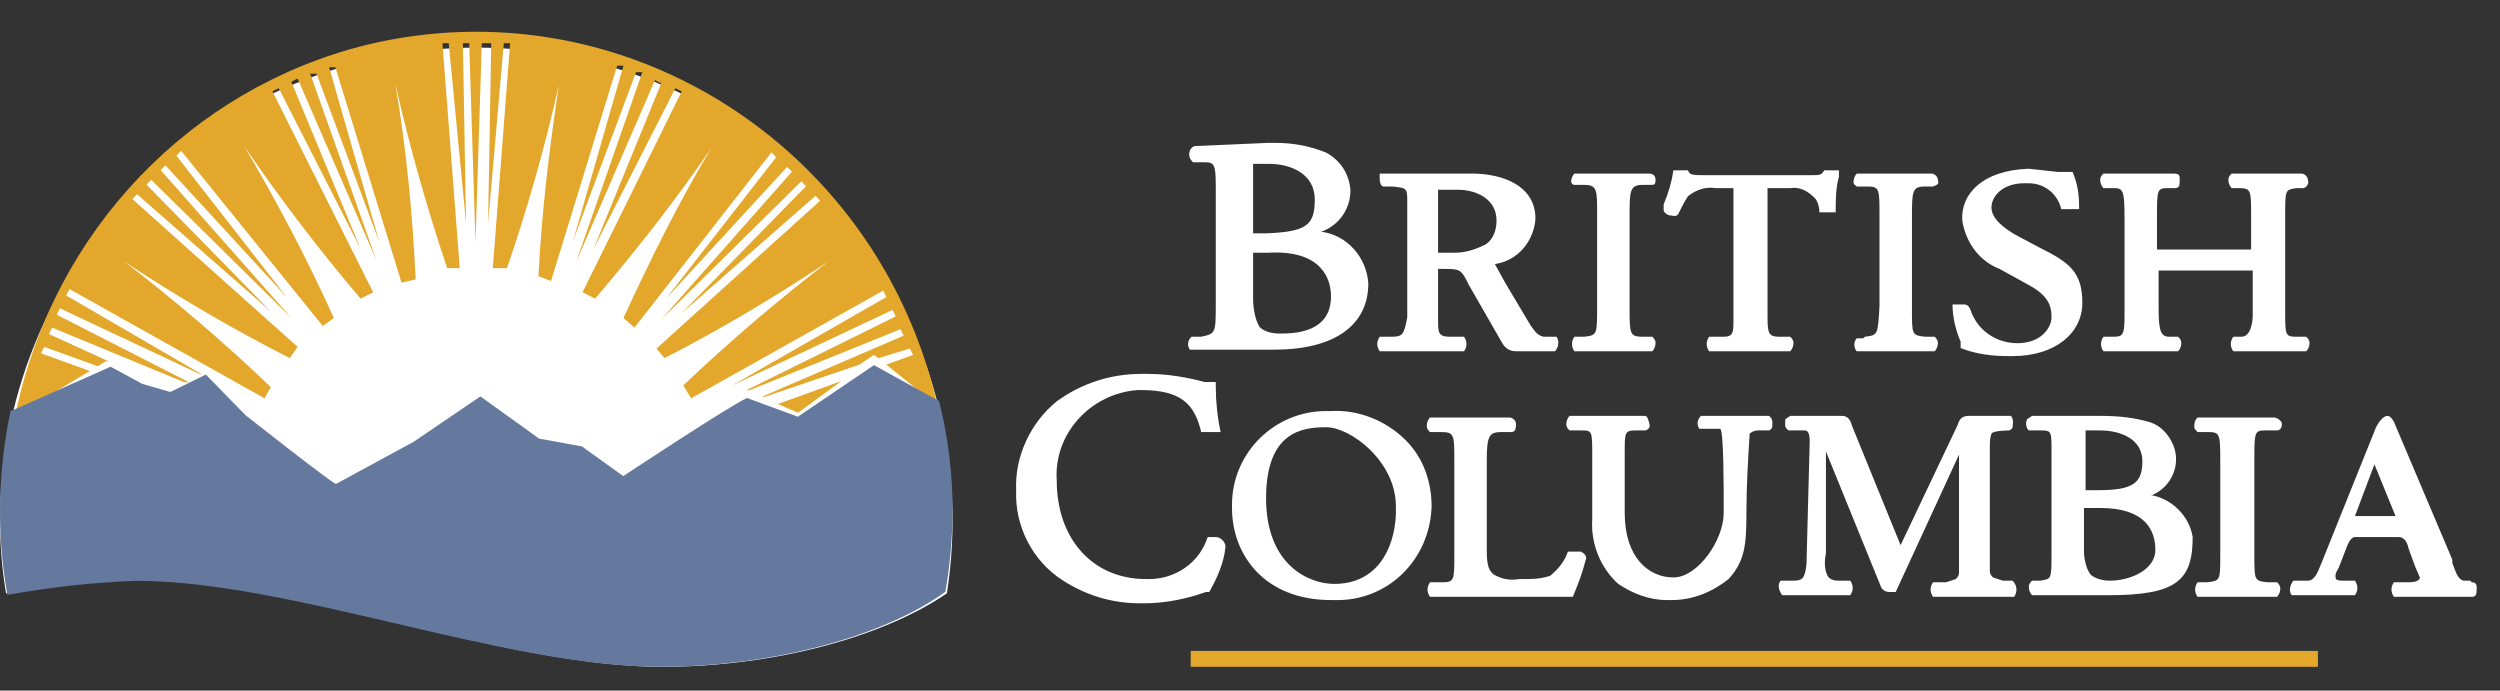 <svg width="181" height="50" viewBox="0 0 181 50" fill="none" xmlns="http://www.w3.org/2000/svg">
<rect x="0" y="0" width="181" height="50" fill="#333333" stroke="none"/>
<path d="M167.816 47.126H86.207V48.276H167.816V47.126Z" fill="#E3A82B"/>
<path d="M9.519 41.913C20.814 41.913 36.534 48.276 47.946 48.276C56.097 48.276 64.015 46.078 68.556 42.955C71.467 24.215 58.542 6.747 39.794 3.855C21.047 0.963 3.348 13.803 0.437 32.428C-0.146 35.898 -0.146 39.484 0.437 42.955C3.464 42.376 6.492 42.029 9.519 41.913Z" fill="white"/>
<path d="M56.322 29.247L57.774 29.885L60.919 27.586L56.322 29.247Z" fill="#E3A82B"/>
<path d="M6.506 26.86L2.973 25.581L3.201 25.115L7.075 26.511L7.645 26.162H7.873L3.543 24.184L3.771 23.719L13.343 27.675H13.685L4.112 22.788L4.34 22.323L14.483 27.093H14.597L4.796 21.392L5.024 20.927L19.155 28.838L19.611 28.024C16.192 24.766 12.659 21.741 9.013 18.949C12.887 21.509 16.876 23.835 20.979 25.93L21.548 25.115L9.582 14.412L9.924 14.063L19.611 22.556L10.608 13.365L10.95 13.016L21.092 23.021L11.634 12.318L11.976 11.969L20.751 21.509L12.773 11.271L13.115 10.922L23.372 23.603L24.169 23.021C22.232 18.716 20.067 14.645 17.674 10.573C20.295 14.412 23.144 18.135 26.107 21.625L27.018 21.16L19.725 6.617L20.181 6.384L26.107 18.018L21.092 5.919L21.548 5.686L27.246 18.833L22.46 5.337H22.916L27.474 17.553L23.828 4.872H24.283L29.07 20.462L30.095 20.229C29.867 15.459 29.412 10.689 28.614 6.035C29.639 10.573 30.893 14.994 32.374 19.415H33.286L32.033 3.127H32.488L33.742 16.157L33.514 3.127H33.97L34.426 17.553L34.882 3.127H35.565L35.337 16.157L36.477 3.127H36.933L35.679 19.415H36.705C38.187 15.11 39.44 10.689 40.466 6.152C39.782 10.689 39.212 15.343 38.984 19.996L39.896 20.345L44.682 4.756H45.138L41.491 17.437L46.05 5.221H46.505L41.719 18.949L47.417 5.803L47.873 6.035L42.973 18.018L48.899 6.384L49.355 6.617L42.175 21.16L43.087 21.625C46.05 18.135 48.899 14.528 51.52 10.689C49.127 14.645 47.075 18.833 45.138 23.021L45.936 23.719L55.85 11.038L56.192 11.387L48.215 21.625L56.99 12.085L57.332 12.434L47.873 23.137L58.016 13.132L58.357 13.481L49.355 22.672L59.041 14.179L59.383 14.528L47.531 25.232L48.101 25.93C52.203 23.835 56.078 21.509 59.953 18.949C56.306 21.741 52.773 24.766 49.468 27.907L50.038 28.838L63.941 21.043L64.169 21.509L53.001 27.907L64.625 22.439L64.853 22.905L54.027 28.256H54.255L65.195 23.835L65.423 24.301L55.166 28.722H55.394L62.232 26.395L63.258 25.697L63.6 25.93L65.879 25.232L66.107 25.697L64.169 26.395L66.904 28.605L67.816 29.071C63.372 10.34 44.91 -1.178 26.562 3.243C13.799 6.384 3.884 16.739 1.149 29.885L1.605 29.652H1.833L6.506 26.86Z" fill="#E3A82B"/>
<path d="M0.538 43.071C3.64 42.505 6.743 42.165 9.845 42.052C20.991 42.052 36.503 48.276 47.764 48.276C56.037 48.276 64.081 46.013 68.447 42.844C69.251 38.205 69.136 33.566 67.987 29.039L63.276 26.437L57.761 30.171L54.084 28.813C52.82 29.379 45.121 34.471 45.121 34.471L42.134 32.321L39.031 31.755L34.78 28.7L29.954 31.981L24.323 35.037C24.093 35.037 17.774 30.058 17.774 30.058L14.901 27.116L12.373 28.36H12.258L10.305 27.795L8.007 26.55L0.883 29.718H0.768C-0.152 34.131 -0.266 38.658 0.538 43.071Z" fill="#65799E"/>
<path d="M114.692 24.38H113.987C113.752 24.731 113.752 25.082 113.987 25.433H119.627C119.744 25.316 119.862 25.082 119.862 24.848C119.862 24.614 119.744 24.497 119.627 24.38H118.922C117.982 24.38 117.982 24.146 117.982 22.275V15.725C117.982 13.854 117.982 13.386 118.922 13.386H119.509C119.744 13.386 119.862 13.386 119.862 13.035C119.862 12.684 119.627 12.567 119.392 12.567H113.987C113.87 12.684 113.752 12.918 113.752 13.152C113.752 13.269 113.87 13.386 113.987 13.386H114.692C115.632 13.386 115.632 13.737 115.632 15.491V22.158C115.632 24.263 115.632 24.263 114.692 24.38ZM100.711 24.38H99.889C99.654 24.731 99.654 25.082 99.889 25.433H105.998C106.233 25.082 106.233 24.731 105.998 24.38H104.941C104.118 24.38 104.118 24.029 104.118 23.21V19.468H104.353C105.763 19.468 105.763 19.468 106.35 20.637L108.7 24.731C108.935 25.199 109.288 25.433 109.758 25.433H112.577C112.812 25.199 112.93 24.731 112.695 24.38H111.755C111.285 24.263 111.167 24.029 110.815 23.561L108.935 20.403L108.23 19.117C109.875 18.883 111.05 17.479 111.167 15.842C111.167 13.386 108.7 12.567 106.585 12.567H99.889V12.801C99.889 13.035 99.889 13.386 100.124 13.503H100.828C101.886 13.62 101.886 13.62 101.886 14.672V22.976C101.651 24.263 101.533 24.38 100.711 24.38ZM104.118 13.737H105.528C106.938 13.737 108.348 14.438 108.348 15.959C108.348 16.661 108.113 17.362 107.525 17.713C106.82 18.064 106.115 18.298 105.293 18.298H104.118V13.737ZM178.84 42.041H178.37C177.901 41.924 177.783 41.339 177.548 40.754V40.52L173.436 30.813C173.436 30.813 173.201 30.111 172.849 30.111C172.496 30.111 172.144 30.696 172.026 30.93L168.032 40.871C167.797 41.456 167.562 42.041 167.092 42.041H166.034C165.799 42.392 165.682 42.742 165.917 43.093H170.499C170.734 42.742 170.734 42.392 170.499 42.041H169.676C169.089 42.041 169.089 41.924 169.089 41.69C169.089 41.456 169.206 41.339 169.324 41.105L169.911 39.585C169.911 39.585 170.146 38.883 170.499 38.883H173.671C174.258 38.883 174.376 39.702 174.376 39.702L174.846 40.988L175.198 41.807C175.198 41.924 175.081 42.158 174.376 42.158H173.318C173.083 42.509 173.083 42.859 173.318 43.21H178.958C179.31 43.21 179.31 42.976 179.31 42.509C179.31 42.275 179.193 42.158 178.958 42.158L178.84 42.041ZM173.318 37.362H170.499L171.909 33.62L173.436 37.362H173.318ZM120.449 15.257C120.566 15.491 120.801 15.608 121.036 15.608C121.036 15.608 121.389 15.725 121.506 15.491C121.741 15.023 121.976 14.555 122.211 14.204C122.799 13.737 123.504 13.503 124.209 13.62H125.501V23.21C125.501 24.029 125.501 24.38 124.796 24.38H123.739C123.504 24.731 123.504 25.082 123.739 25.433H129.613C129.73 25.316 129.848 25.082 129.848 24.848C129.848 24.614 129.73 24.497 129.613 24.38H128.791C127.968 24.38 127.968 24.029 127.968 22.625V13.62H129.613C130.318 13.503 130.905 13.854 131.375 14.321C131.61 14.555 131.728 15.023 131.728 15.374H132.903C132.903 14.555 132.903 13.62 133.138 12.801V12.333H132.08C131.845 12.684 131.845 12.684 130.905 12.684H123.504C122.564 12.684 122.329 12.684 122.211 12.333H121.154C121.036 13.152 120.801 13.971 120.449 14.789C120.449 14.906 120.449 15.14 120.449 15.257ZM141.949 25.199C143.124 25.666 144.299 25.783 145.474 25.783H145.709C148.764 25.783 150.761 24.146 150.761 21.924C150.761 19.702 149.821 19 147.706 17.947L145.944 17.012C145.121 16.544 144.181 15.842 144.181 15.023C144.181 14.204 145.004 13.269 146.531 13.269H146.884C148.059 13.269 148.998 14.088 149.233 15.14H150.526V14.906C150.526 14.088 150.408 13.269 150.056 12.45H148.998L146.884 12.216C143.477 12.333 141.949 14.088 142.067 15.959C142.302 17.479 143.242 18.883 144.769 19.468L146.884 20.637C148.411 21.456 148.529 22.275 148.529 22.976C148.529 23.678 147.824 24.848 146.061 24.848C144.534 24.848 143.124 23.912 142.654 22.392C142.537 22.158 142.419 22.041 142.184 22.041H141.362C141.362 22.976 141.597 23.912 141.949 24.731V25.199ZM134.9 24.497H134.43C134.195 24.731 134.195 25.199 134.43 25.433H140.069C140.187 25.316 140.304 25.082 140.304 24.848C140.304 24.614 140.187 24.497 140.069 24.38H139.364C138.425 24.263 138.425 24.263 138.425 22.392V15.842C138.425 13.854 138.425 13.503 139.364 13.503H139.952C140.187 13.386 140.422 13.386 140.304 13.035C140.304 12.801 140.069 12.567 139.834 12.567H134.43C134.313 12.684 134.195 12.918 134.195 13.152C134.195 13.386 134.313 13.386 134.43 13.503H135.135C136.075 13.503 136.075 13.62 136.075 15.608V22.158C135.957 24.263 135.957 24.263 135.017 24.38L134.9 24.497ZM152.288 13.62H152.993C153.698 13.62 153.816 13.737 153.816 15.725V22.859C153.816 24.263 153.698 24.38 152.993 24.38H152.288C152.053 24.731 152.053 25.082 152.288 25.433H157.693C157.81 25.316 157.928 25.082 157.928 24.848C157.928 24.614 157.81 24.497 157.693 24.38H157.105C156.518 24.38 156.283 24.146 156.283 22.392V19.819C156.283 19.701 156.283 19.702 156.283 19.585H163.097C163.097 19.702 163.097 22.859 163.097 22.859C163.097 22.859 163.097 24.38 162.275 24.38H161.687C161.452 24.731 161.452 25.082 161.687 25.433H166.974C167.092 25.316 167.209 25.082 167.209 24.848C167.209 24.614 167.092 24.497 166.974 24.38H166.269C165.447 24.38 165.447 24.263 165.447 22.509V15.608C165.447 13.737 165.447 13.737 166.269 13.62H166.739C166.974 13.62 167.209 13.269 167.092 13.035C167.092 12.801 166.857 12.567 166.622 12.567H161.57C161.452 12.684 161.335 12.801 161.335 13.035C161.335 13.269 161.452 13.503 161.57 13.62H162.04C162.98 13.62 162.98 13.737 162.98 15.608C162.98 15.608 162.98 17.947 162.98 18.064H156.165C156.165 17.947 156.165 15.725 156.165 15.725C156.165 13.854 156.165 13.62 156.87 13.62H157.458C157.81 13.62 157.81 13.386 157.81 13.035C157.81 12.684 157.81 12.567 157.34 12.567H152.288C152.171 12.684 152.053 12.801 152.053 13.035C152.053 13.269 152.171 13.503 152.288 13.62ZM164.272 31.163H164.859C165.094 31.163 165.212 30.93 165.212 30.696C165.212 30.462 164.859 30.228 164.624 30.228H159.102C158.867 30.462 158.867 30.696 158.867 30.93C158.867 31.047 158.985 31.163 159.102 31.28H159.807C160.747 31.28 160.747 31.398 160.747 33.503V40.169C160.747 42.041 160.747 42.041 159.807 42.158H159.102C158.867 42.509 158.867 42.859 159.102 43.21H164.859C164.977 43.093 165.094 42.859 165.094 42.626C165.094 42.392 164.977 42.275 164.859 42.158H164.154C163.215 42.041 163.215 42.041 163.215 40.169V33.386C163.215 31.398 163.215 31.163 163.919 31.163H164.272ZM114.457 39.935H113.517C113.282 40.637 112.812 41.222 112.225 41.69C111.52 41.924 110.932 41.924 110.228 41.924H109.993C109.288 42.041 108.7 41.924 108.113 41.573C107.878 41.339 107.643 41.105 107.643 39.935V33.269C107.643 31.398 107.878 31.28 108.818 31.28H109.405C109.64 31.28 109.758 31.163 109.758 30.696C109.758 30.462 109.523 30.228 109.288 30.228H103.531C103.413 30.345 103.296 30.579 103.296 30.813C103.296 31.047 103.413 31.163 103.531 31.28H104.236C105.293 31.28 105.293 31.398 105.293 33.386V40.169C105.293 42.041 105.293 42.158 104.353 42.158H103.531C103.296 42.509 103.296 42.859 103.531 43.21H113.87C114.222 42.392 114.575 41.456 114.81 40.52C114.927 40.286 114.692 40.052 114.457 39.935ZM101.768 31.865C100.359 30.462 98.361 29.643 96.364 29.76H96.011C92.252 29.76 89.197 32.801 89.197 36.544C89.197 36.661 89.197 36.661 89.197 36.778C89.197 40.169 91.547 43.444 96.364 43.444H96.599C100.476 43.561 103.531 40.52 103.648 36.661C103.648 34.906 103.061 33.152 101.768 31.865ZM96.599 42.275C94.719 42.275 91.664 40.871 91.664 36.076C91.664 31.28 94.249 30.93 96.011 30.93C97.774 30.93 101.063 33.386 101.063 36.661V37.245C100.946 39.819 99.654 42.275 96.599 42.275ZM145.709 42.041H145.004L144.299 41.807C144.181 41.69 144.064 41.573 144.064 41.339V32.333C144.064 31.982 144.064 31.748 144.181 31.398C144.299 31.163 145.474 31.163 145.474 31.163C145.474 31.163 145.709 31.047 145.709 30.93C145.709 30.813 145.826 30.345 145.591 30.111H142.537C141.949 30.111 141.832 30.462 141.714 30.813L137.602 39.468L134.078 30.813C133.96 30.345 133.725 30.111 133.373 30.111H129.613L129.261 30.345C129.261 30.696 129.143 30.93 129.496 31.163H130.67C130.905 31.163 131.023 31.398 131.023 31.982L130.788 40.871C130.67 41.807 130.553 42.041 129.848 42.041H128.908C128.673 42.392 128.791 42.742 129.026 43.093H133.96C134.195 42.742 134.195 42.392 133.96 42.041H133.02C132.785 42.041 132.433 41.924 132.315 41.69C132.08 41.222 132.08 40.637 132.198 40.052V32.684L136.192 42.509C136.31 42.742 136.545 42.859 136.78 42.859H137.25L141.832 32.918V40.871C141.832 41.105 141.832 41.222 141.832 41.456C141.832 41.69 141.714 41.807 141.597 41.924L140.892 42.158H139.952C139.717 42.509 139.717 42.859 139.952 43.21H145.826C146.061 42.859 146.061 42.392 145.709 42.041ZM128.086 30.111H123.151C122.916 30.345 122.799 30.696 123.034 31.047H124.561C124.796 31.398 124.796 35.14 124.796 37.128C124.796 39.117 122.916 41.807 121.154 41.807C119.392 41.807 117.629 40.403 117.629 37.128V32.801C117.629 31.28 117.629 31.163 118.452 31.163H119.157C119.392 31.047 119.509 30.93 119.392 30.579C119.274 30.228 119.274 30.111 119.039 30.111H113.635C113.517 30.228 113.4 30.462 113.4 30.696C113.4 30.93 113.517 31.047 113.635 31.163H114.457C115.279 31.163 115.279 31.163 115.279 33.035V37.596C115.162 39.351 115.867 41.105 117.159 42.275C118.217 42.976 119.392 43.444 120.684 43.444H121.036C122.564 43.444 123.974 42.859 125.148 41.924C126.323 40.637 126.441 39.468 126.441 37.128C126.441 35.257 126.558 33.269 126.676 31.398C126.793 31.28 127.028 31.163 127.263 31.163H128.086C128.321 31.047 128.321 30.93 128.321 30.579C128.321 30.345 128.203 30.228 128.086 30.111ZM87.2 11.748C87.905 11.748 88.022 11.865 88.022 13.503V21.924C88.022 24.146 88.022 24.146 86.965 24.38H86.26C86.025 24.614 85.907 24.965 86.142 25.316H92.252C96.599 25.316 99.066 23.561 99.066 20.52C98.949 18.649 97.539 17.012 95.659 16.778C96.951 16.31 97.774 15.14 97.774 13.737C97.656 12.567 97.069 11.631 96.011 11.047C94.837 10.579 93.662 10.345 92.369 10.345H91.782L86.495 10.579C86.377 10.579 86.142 10.813 86.142 10.93C86.025 11.28 86.142 11.514 86.377 11.748H87.2ZM96.364 21.456C96.364 23.678 94.484 24.146 92.839 24.146H92.604C92.134 24.146 91.547 24.029 91.195 23.678C90.842 23.093 90.725 22.275 90.725 21.573V18.298H91.782C95.776 18.064 96.364 20.286 96.364 21.456ZM90.725 11.865H91.899C93.427 11.865 95.189 12.567 95.189 14.438C95.189 16.31 94.602 16.778 91.664 16.895H90.725V12.099C90.725 11.982 90.725 11.982 90.725 11.865ZM88.022 38.883H87.435C86.847 40.754 85.085 41.924 83.205 41.924H82.97C79.093 41.924 76.508 39 76.508 34.789C76.273 31.398 78.976 28.474 82.383 28.24C82.5 28.24 82.5 28.24 82.618 28.24C85.555 28.24 86.495 29.292 86.965 31.28H88.375C88.14 30.228 88.022 29.058 88.022 28.006V27.655H87.2C85.907 27.304 84.498 27.07 83.088 27.07H82.618C80.386 27.07 78.271 27.772 76.508 29.058C74.629 30.579 73.454 33.035 73.571 35.491C73.454 38.064 74.746 40.637 76.978 42.041C78.623 43.093 80.503 43.678 82.5 43.678H82.853C84.145 43.678 85.438 43.444 86.612 43.093L87.317 42.859H87.552C88.14 41.807 88.61 40.754 88.727 39.585C88.727 39.234 88.375 38.883 88.022 38.883ZM155.813 35.842C157.223 35.257 157.928 33.62 157.34 32.216C156.988 31.398 156.4 30.813 155.695 30.579C154.52 30.228 153.346 30.111 152.171 30.111H147.119L146.766 30.345C146.649 30.579 146.649 30.93 146.884 31.163H147.824C148.529 31.163 148.529 31.28 148.529 32.684V40.052C148.529 41.924 148.529 41.924 147.706 42.041H147.119C147.001 42.158 146.884 42.275 146.884 42.509C146.884 42.742 147.001 42.976 147.119 43.093H152.641C157.575 43.093 158.75 42.041 158.75 38.883C158.515 37.362 157.223 36.076 155.695 35.842H155.813ZM150.996 31.163H152.053C153.463 31.163 155.108 31.748 155.108 33.386C155.108 35.023 154.403 35.491 151.818 35.491H150.996V31.163ZM151.466 41.69C151.113 41.456 150.878 40.52 150.878 39.935V36.778H152.053C155.343 36.778 156.048 38.415 156.048 39.819C156.048 41.222 154.285 42.041 152.758 42.041C152.288 42.041 151.818 41.924 151.466 41.69Z" fill="white"/>
</svg>

